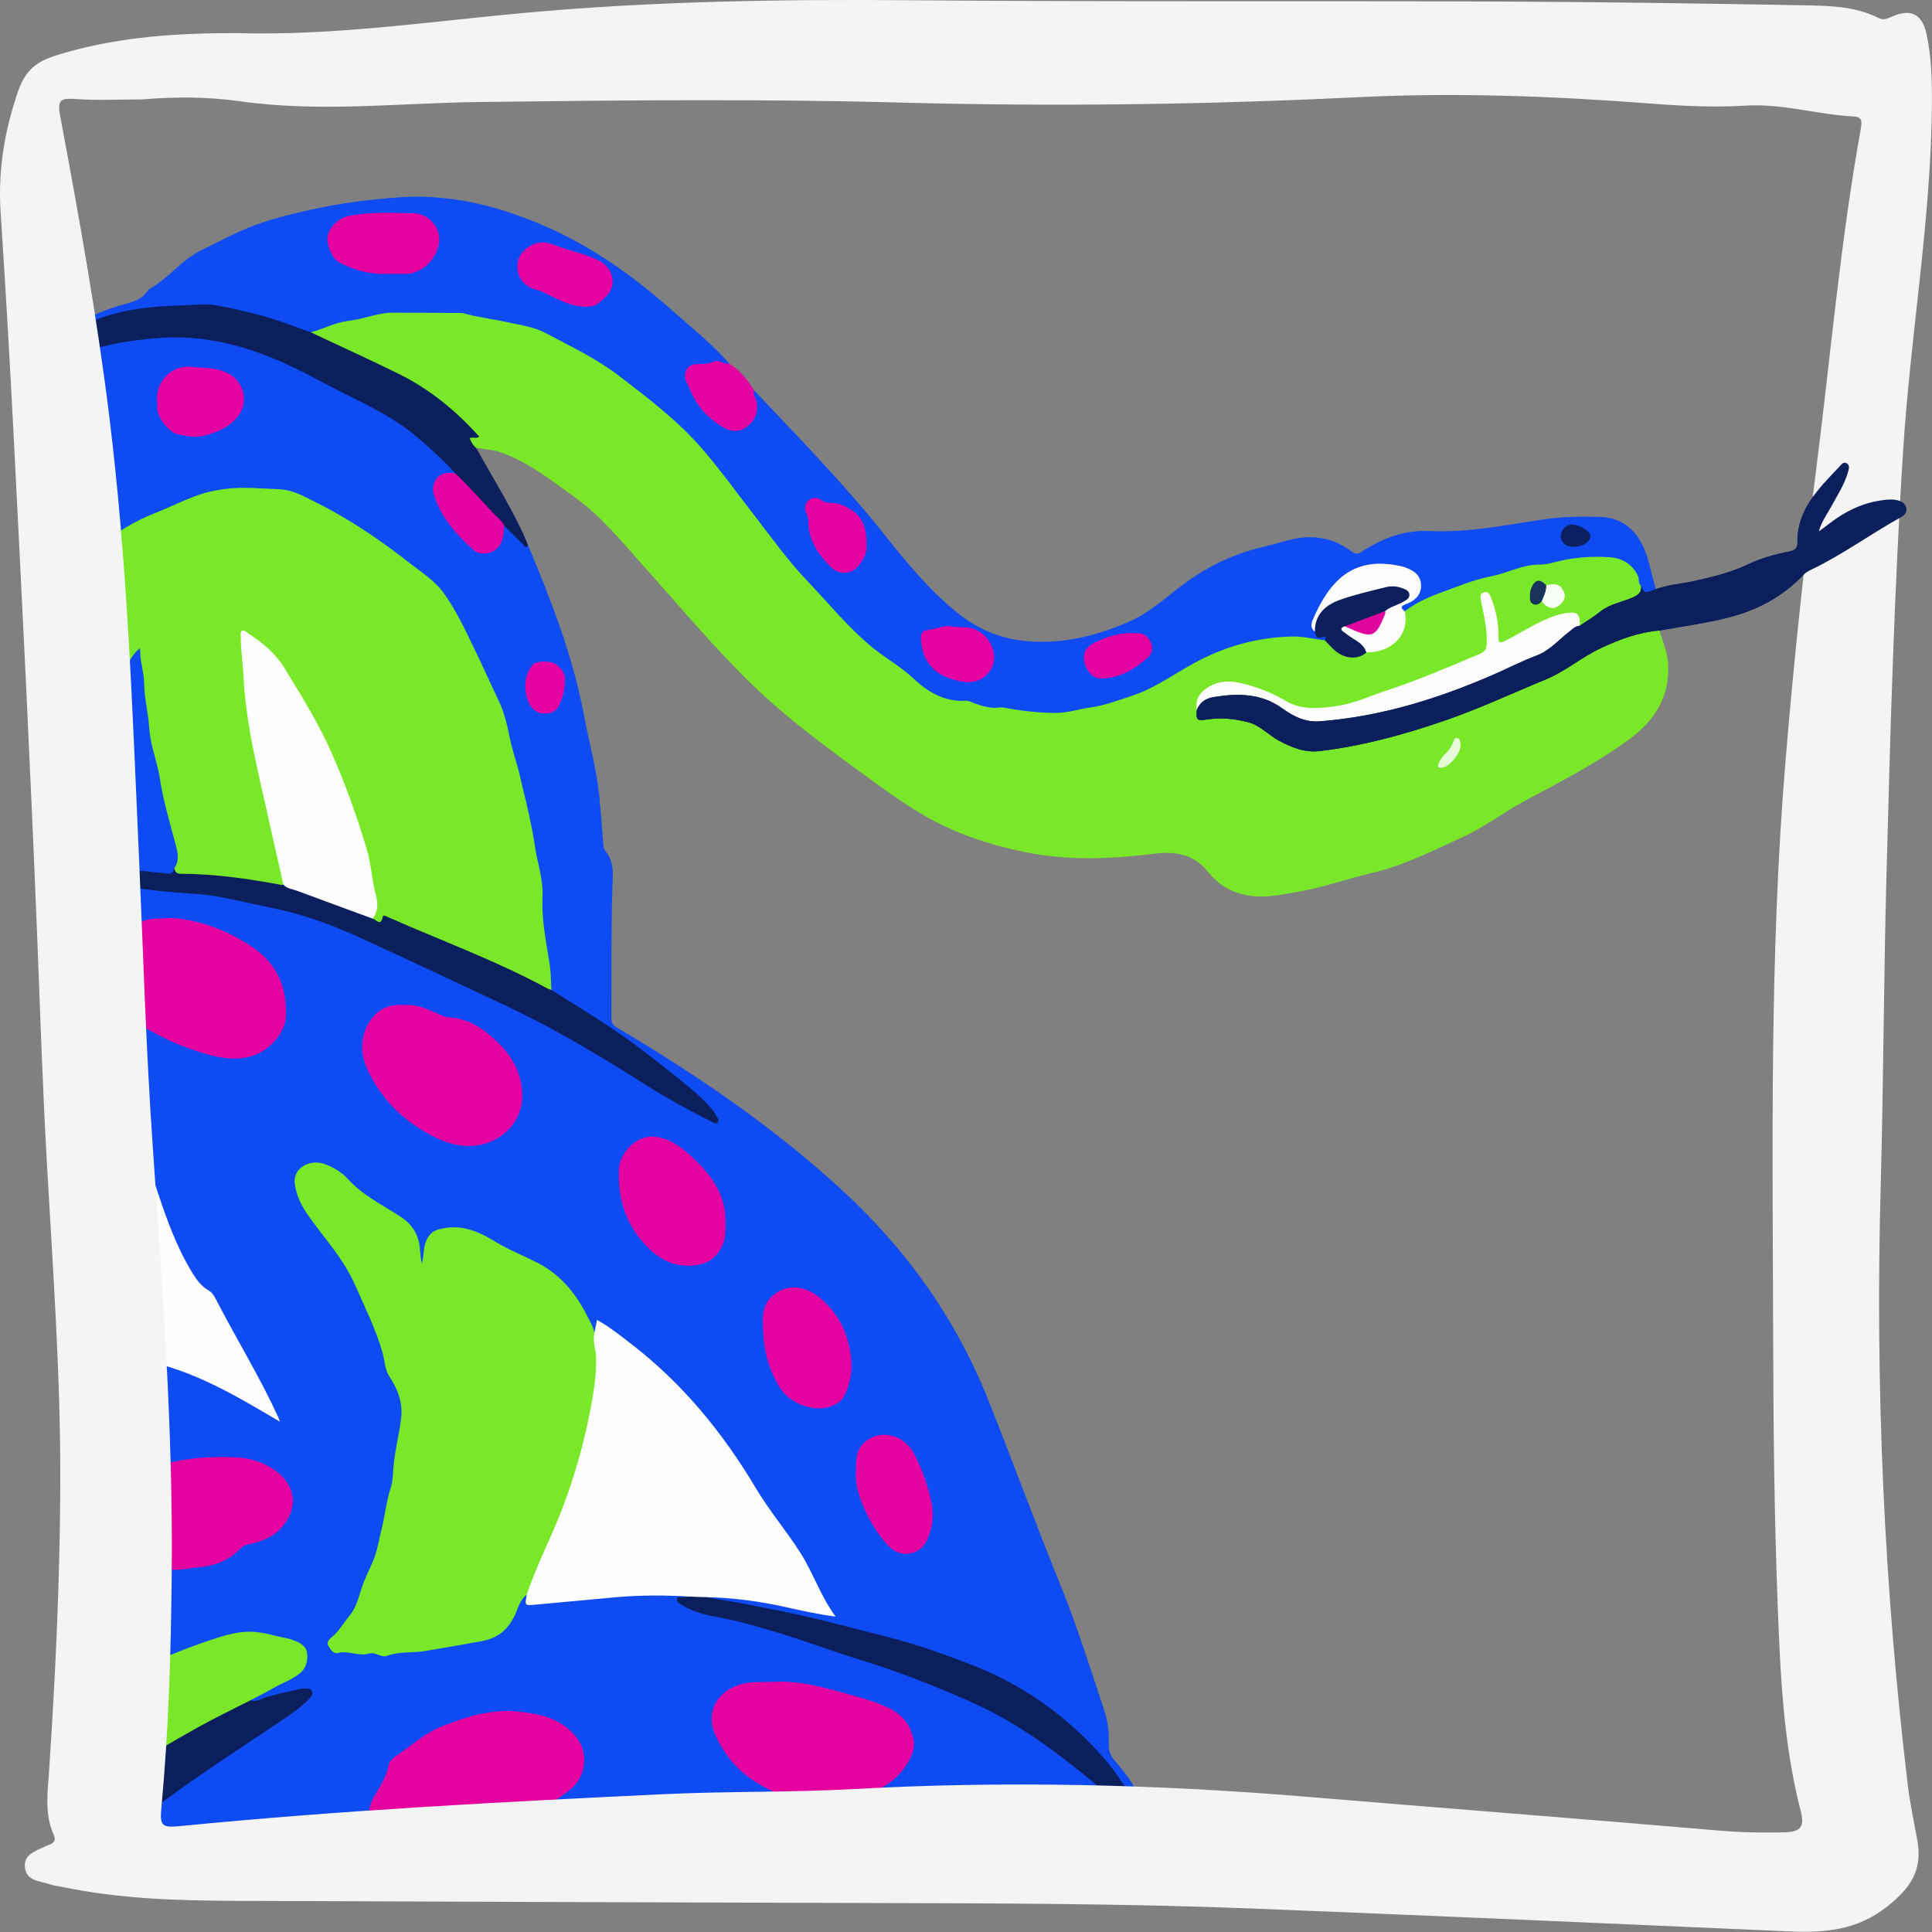 <svg width="167" height="167" viewBox="0 0 167 167" xmlns="http://www.w3.org/2000/svg">
<rect x="0" y="0" width="167" height="167" fill="#808080" stroke="none"/>
<g clip-path="url(#clip0_1218_1927)">
<g clip-path="url(#clip1_1218_1927)">
<g clip-path="url(#clip2_1218_1927)">
<path d="M28.018 195.853C26.044 196.78 23.975 197.416 21.822 197.728C19.7 198.036 17.565 198.27 15.433 198.506C11.163 198.976 6.967 198.702 2.837 197.421C0.285 196.63 -2.381 196.216 -4.818 195.05C-5.86 194.551 -6.874 194.018 -7.738 193.237C-7.675 192.897 -7.639 192.554 -7.649 192.206C-7.687 190.655 -7.418 189.138 -7.151 187.618C-7.017 186.851 -6.961 186.063 -6.892 185.295C-6.767 183.91 -6.3 182.637 -5.919 181.341C-5.268 179.132 -4.531 176.949 -3.451 174.895C-2.737 173.538 -1.822 172.331 -0.897 171.119C0.349 169.484 1.747 167.982 3.063 166.409C5.401 163.613 7.783 160.843 10.495 158.398C12.19 156.871 14.05 155.539 15.898 154.197C19.093 151.879 22.488 149.861 25.688 147.548C26.008 147.317 26.28 147.033 26.544 146.743C26.654 146.623 26.76 146.484 26.669 146.311C26.58 146.14 26.397 146.138 26.239 146.158C25.622 146.237 25.012 146.377 24.409 146.527C23.738 146.695 23.065 146.85 22.412 147.083C22.114 147.19 21.82 147.223 21.614 146.903C21.698 146.58 22.008 146.534 22.241 146.415C23.187 145.932 24.143 145.467 25.085 144.979C25.657 144.682 26.097 144.265 26.265 143.607C26.45 142.872 26.227 142.336 25.51 142.054C24.692 141.733 23.825 141.591 22.963 141.434C20.653 141.014 18.582 141.827 16.503 142.638C15.667 142.966 14.838 143.317 13.994 143.622C11.699 144.455 9.676 145.81 7.559 146.984C6.499 147.571 5.681 148.466 4.718 149.18C2.989 150.461 1.508 152.024 0.029 153.577C-1.941 155.646 -3.822 157.798 -5.418 160.177C-6.661 162.03 -7.329 164.142 -7.782 166.279C-8.297 168.73 -9.004 171.146 -9.39 173.612C-9.667 175.363 -9.688 177.198 -9.289 178.979C-9.2 179.381 -9.245 179.813 -9.009 180.182C-9.037 181.135 -9.37 182.032 -9.538 182.962C-9.716 183.951 -9.772 184.932 -9.741 185.923C-9.695 187.392 -9.919 188.876 -9.512 190.33C-9.433 190.609 -9.441 190.932 -9.7 191.166C-10.104 190.808 -10.346 190.335 -10.592 189.87C-10.758 189.56 -10.938 189.433 -11.307 189.573C-12.727 190.111 -14.212 190.261 -15.719 190.279C-16.921 190.292 -17.978 190.881 -19.104 191.191C-22.545 192.142 -25.971 193.136 -29.512 193.654C-30.485 193.797 -31.402 194.241 -32.414 194.198C-32.686 193.761 -32.467 193.476 -32.05 193.494C-30.754 193.55 -29.59 192.904 -28.312 192.877C-27.712 192.864 -27.181 192.231 -27.1 191.552C-27 190.729 -27.776 189.359 -28.525 189.031C-28.696 188.957 -28.869 188.874 -29.059 188.919C-30.396 189.245 -31.771 189.402 -32.998 190.127C-34.183 190.826 -34.668 192.109 -34.107 193.357C-33.931 193.748 -33.631 193.969 -33.194 193.997C-32.92 194.015 -32.635 193.987 -32.404 194.188C-32.711 194.44 -33.108 194.424 -33.448 194.432C-35.7 194.488 -37.934 194.783 -40.181 194.892C-40.788 194.31 -41.157 193.55 -41.602 192.859C-43.348 190.137 -45.025 187.367 -46.184 184.332C-46.801 182.716 -47.203 181.048 -47.338 179.3C-47.709 174.466 -47.841 169.629 -47.884 164.785C-47.9 163.184 -47.724 161.606 -47.531 160.032C-47.361 158.64 -47.127 157.252 -46.88 155.869C-46.519 153.841 -45.772 151.92 -45.205 149.948C-44.715 148.247 -44.016 146.654 -43.139 145.129C-43.754 145.528 -44.532 146.588 -45.05 147.637C-45.289 148.123 -45.376 148.707 -45.879 149.04C-46.339 148.857 -46.072 148.542 -45.978 148.306C-45.487 147.058 -44.946 145.828 -44.227 144.699C-42.753 142.387 -41.358 140.018 -39.609 137.888C-37.522 135.344 -35.029 133.275 -32.239 131.56C-29.328 129.771 -26.332 128.134 -23.282 126.596C-21.038 125.465 -18.71 124.504 -16.433 123.437C-16.214 123.335 -15.841 123.348 -15.836 123.058C-15.831 122.804 -16.191 122.741 -16.38 122.578C-16.789 122.222 -17.315 121.958 -17.389 121.328C-17.46 119.914 -18.011 118.636 -18.55 117.368C-20.588 112.564 -22.494 107.713 -24.019 102.719C-24.799 100.164 -25.445 97.575 -26.027 94.962C-26.863 91.203 -26.957 87.403 -26.729 83.614C-26.619 81.787 -26.614 79.936 -26.314 78.106C-26.111 76.866 -26.21 75.583 -25.974 74.327C-25.61 72.406 -25.422 70.454 -25.023 68.54C-24.533 66.184 -23.694 63.937 -22.827 61.703C-22.599 61.114 -22.71 60.888 -23.343 60.694C-23.453 60.661 -23.569 60.651 -23.641 60.544C-21.218 56.356 -18.819 52.152 -16.044 48.177C-11.934 42.291 -6.973 37.224 -1.288 32.855C-1.016 32.646 -0.716 32.476 -0.429 32.288C0.069 32.351 0.471 32.133 0.923 31.947C2.796 31.172 4.629 30.232 6.67 29.97C10.294 29.505 13.898 28.758 17.59 29.05C18.223 29.101 18.821 29.268 19.415 29.429C22.432 30.25 25.317 31.396 28.056 32.931C29.965 34.001 32.011 34.824 33.874 35.993C35.31 36.893 36.639 37.917 37.811 39.145C38.131 39.48 38.502 39.755 38.853 40.057C39.11 40.278 39.417 40.477 39.43 40.876C39.27 41.094 39.021 41.051 38.8 41.094C37.852 41.275 37.519 41.895 37.783 42.812C38.332 44.713 39.62 46.086 41.018 47.364C41.847 48.121 43.092 47.529 43.339 46.315C43.389 46.068 43.339 45.806 43.445 45.565C43.806 45.227 43.956 45.633 44.16 45.786C44.701 46.19 45.016 46.846 45.657 47.141C47.642 51.916 49.53 56.722 50.48 61.838C50.91 64.151 51.56 66.423 51.797 68.774C51.932 70.129 52.031 71.488 52.138 72.846C52.16 73.125 52.181 73.397 52.371 73.626C52.907 74.274 52.991 75.029 52.963 75.842C52.816 79.906 52.867 83.97 52.849 88.034C52.849 88.445 53.025 88.644 53.355 88.839C60.219 92.901 66.774 97.366 72.683 102.78C78.318 107.941 82.61 113.947 85.442 121.053C87.518 126.261 89.442 131.529 91.551 136.722C93.051 140.409 94.24 144.181 95.483 147.947C95.783 148.855 95.874 149.803 95.839 150.753C95.819 151.32 95.974 151.745 96.352 152.182C97.453 153.46 98.475 154.799 98.841 156.507C98.032 156.917 97.135 156.845 96.279 156.97C94.024 157.293 91.742 157.42 89.508 157.908C88.113 158.213 86.679 158.307 85.289 158.647C84.857 158.754 84.44 158.886 84.087 159.156C83.891 159.306 83.571 159.455 83.65 159.717C83.739 160.012 84.09 159.9 84.321 159.877C84.941 159.816 85.566 159.794 86.184 159.72C86.898 159.633 87.609 159.623 88.326 159.618C89.34 159.611 90.357 159.646 91.368 159.506C92.22 159.387 93.071 159.547 93.923 159.616C95.15 159.712 96.365 159.499 97.588 159.471C99.641 159.42 101.623 159.773 103.596 160.302C107.339 161.308 111.045 162.452 114.804 163.402C115.18 163.497 115.594 163.469 115.925 163.723C116.88 164.688 117.884 165.611 118.779 166.63C119.989 168.005 120.987 169.517 121.333 171.37C120.54 171.975 119.567 172.163 118.647 172.397C115.429 173.215 112.387 174.41 109.467 176.006C105.517 178.166 101.395 179.983 97.224 181.689C94.34 182.871 91.521 184.205 88.667 185.455C87.04 186.169 85.388 186.828 83.767 187.557C81.556 188.553 79.355 189.57 77.197 190.673C75.758 191.408 74.307 192.124 72.973 193.047C72.541 193.344 72.142 193.664 71.801 194.244C72.886 194.193 73.778 193.906 74.678 193.659C77.464 192.894 80.158 191.845 82.87 190.866C86.689 189.489 90.487 188.04 94.215 186.416C94.677 186.215 95.143 185.839 95.709 186.154C95.829 186.53 95.597 186.866 95.577 187.234C95.501 188.703 96.266 189.41 97.748 189.552C100.104 189.776 102.228 188.947 104.213 187.735C105.238 187.11 106.229 186.419 107.088 185.598C108.109 184.619 108.501 183.013 106.79 182.103C106.521 181.961 106.145 181.91 106.114 181.493C106.163 181.198 106.402 181.081 106.63 180.982C108.661 180.085 110.544 178.918 112.463 177.821C114.379 176.725 116.425 175.96 118.499 175.266C120.296 174.667 122.029 173.922 123.755 173.157C124.853 172.669 126.012 172.354 127.133 171.929C128.261 171.502 129.268 170.857 130.36 170.371C132.256 170.104 134.17 170.051 136.079 169.985C138.567 169.899 141.055 169.86 143.546 169.81C145.251 169.777 146.959 169.794 148.662 169.733C152.629 169.594 156.584 169.787 160.533 170.122C160.531 170.425 160.264 170.463 160.076 170.572C159.817 170.725 159.555 170.869 159.469 171.185C159.517 171.342 159.644 171.337 159.753 171.319C160.996 171.131 162.173 171.507 163.372 171.726C164.343 171.904 165.337 171.952 166.32 172.072C167.856 172.26 169.36 172.575 170.88 172.834C172.537 173.116 174.212 173.32 175.826 173.802C177.717 174.369 179.666 174.667 181.608 174.801C183.898 174.959 186.226 175.129 188.5 174.57C189.68 174.28 190.755 173.757 191.659 172.92C191.937 172.664 192.16 172.379 192.259 172.008C192.371 171.657 192.539 171.327 192.724 171.014C193.38 169.919 193.634 168.73 193.634 167.466C193.634 167.111 193.599 166.701 194.092 166.587C199.459 166.958 204.413 168.498 208.789 171.723C210.027 172.636 211.013 173.721 211.613 175.147C211.783 175.551 211.961 175.958 212.192 176.326C213.977 179.162 213.606 183.829 211.15 186.696C208.871 189.359 206.261 191.585 203.208 193.296C200.613 194.75 198.077 196.341 195.174 197.146C192.475 197.896 189.7 198.242 186.94 198.658C186.487 198.727 186.017 198.732 185.59 198.928C183.971 199.406 182.317 199.581 180.634 199.713C179.01 199.84 177.391 200.011 175.76 199.952C175.084 199.927 174.405 199.734 173.739 200.021C173.477 199.868 173.198 199.957 172.928 199.97C167.749 200.196 162.579 200.044 157.445 199.322C154.203 198.867 150.924 198.608 147.732 197.815C142.56 196.529 137.291 196.239 131.992 196.178C128.109 196.132 124.253 195.662 120.395 195.263C117.289 194.943 114.181 194.767 111.06 194.773C105.677 194.783 100.294 194.732 94.911 194.798C89.785 194.861 84.664 195.103 79.545 195.405C76.295 195.598 73.036 195.647 69.788 195.86C65.732 196.13 61.691 196.534 57.642 196.874C53.639 197.21 49.644 197.639 45.629 197.838C43.994 197.919 42.363 198.089 40.724 198.171C37.674 198.326 34.687 197.942 31.734 197.217C31.017 197.042 30.341 196.74 29.741 196.295C29.731 195.484 30.021 194.752 30.377 194.051C31.386 192.053 32.169 189.946 33.399 188.058C34.146 186.909 35.046 185.885 35.938 184.866C37.43 183.163 38.736 181.313 40.274 179.65C41.862 177.935 43.654 176.448 45.435 174.944C46.175 174.318 46.925 173.701 47.642 173.055C49.39 171.479 51.365 170.249 53.441 169.19C57.259 167.24 61.325 165.926 65.43 164.747C67.138 164.256 68.853 163.807 70.531 163.217C71.054 163.034 71.57 162.828 72.045 162.543C72.142 162.485 72.249 162.411 72.243 162.282C72.236 162.109 72.091 162.066 71.959 162.028C71.712 161.954 71.456 161.961 71.201 161.961C69.768 161.961 68.332 161.89 66.906 161.979C65.02 162.099 63.163 162.477 61.322 162.907C60.748 163.042 60.184 163.064 59.609 163.075C59.236 163.087 58.885 162.996 58.527 162.892C56.631 162.338 54.671 162.043 52.724 162.294C50.839 162.538 48.928 162.645 47.07 163.1C46.645 163.204 46.221 163.329 45.822 163.507C43.461 164.559 41.006 165.375 38.65 166.437C36.97 167.194 35.216 167.86 33.765 169.019C32.184 170.28 30.458 171.396 29.17 172.987C28.346 174.006 27.525 175.027 26.852 176.169C26.196 177.279 25.467 178.347 24.92 179.523C24.445 180.543 24.071 181.704 24.201 182.716C24.381 184.129 24.051 185.59 24.605 186.957C24.648 187.062 24.628 187.196 24.686 187.293C25.279 188.253 25.319 189.41 25.756 190.404C26.29 191.611 26.974 192.78 28.227 193.443C28.194 194.259 28.422 195.093 28.029 195.878L28.018 195.853Z" fill="#0E4BF3"/>
<path d="M143.442 54.503C143.704 55.423 144.105 56.307 144.179 57.276C144.398 60.15 143.061 62.26 140.842 63.894C138.054 65.948 134.984 67.526 131.937 69.15C130.068 70.146 128.386 71.457 126.442 72.35C123.885 73.524 121.374 74.802 118.619 75.45C116.37 75.981 114.187 76.782 111.892 77.138C111.188 77.247 110.486 77.402 109.777 77.463C107.622 77.646 105.761 77.069 104.364 75.303C103.227 73.867 101.57 73.577 99.949 73.778C96.154 74.248 92.403 74.429 88.619 73.659C85.516 73.026 82.547 72.045 79.828 70.456C77.919 69.343 76.13 68.016 74.341 66.71C71.151 64.382 67.987 62.039 65.125 59.281C61.775 56.053 58.822 52.485 55.726 49.036C53.82 46.914 52.023 44.662 49.678 42.977C47.619 41.501 45.626 39.899 43.187 39.073C42.544 38.855 41.832 38.832 41.153 38.718C40.648 38.763 40.587 38.324 40.508 38.026C40.404 37.63 40.813 37.744 41.041 37.648C39.42 35.775 37.521 34.242 35.376 33.022C32.809 31.561 30.057 30.486 27.411 29.187C27.18 29.073 26.761 29.073 26.946 28.607C28.12 27.914 29.439 27.652 30.751 27.416C31.272 27.321 31.798 27.204 32.291 27.057C33.043 26.831 33.791 26.834 34.548 26.831C35.842 26.828 37.135 26.866 38.426 26.821C39.595 26.78 40.698 27.105 41.829 27.286C42.988 27.471 44.114 27.814 45.283 27.947C45.751 28 46.198 28.142 46.602 28.351C48.468 29.311 50.476 30.033 52.171 31.281C53.576 32.316 54.987 33.35 56.369 34.422C57.838 35.561 59.076 36.926 60.395 38.212C61.539 39.322 62.413 40.659 63.414 41.889C64.622 43.371 65.791 44.886 66.899 46.434C67.91 47.849 69.156 49.049 70.195 50.426C70.643 51.019 71.204 51.504 71.718 52.035C72.419 52.767 73.118 53.492 73.766 54.279C74.6 55.293 75.751 55.985 76.819 56.75C77.584 57.299 78.343 57.85 79.047 58.491C80.26 59.594 81.612 60.448 83.355 60.382C83.612 60.371 83.859 60.425 84.1 60.519C84.837 60.809 85.635 60.806 86.382 60.979C87.653 61.274 88.959 61.022 90.21 61.426C90.705 61.586 91.28 61.574 91.785 61.408C92.581 61.149 93.412 61.121 94.22 60.961C96.297 60.549 98.302 59.934 100.137 58.902C101.542 58.112 102.92 57.278 104.356 56.536C105.789 55.792 107.335 55.461 108.882 55.11C109.856 54.892 110.834 54.841 111.828 54.81C112.745 54.783 113.594 55.047 114.471 55.197C114.799 55.367 115.053 55.626 115.31 55.888C116.131 56.724 117.074 56.856 118.093 56.295C119.206 56.295 120.065 55.761 120.815 54.993C121.28 54.516 121.549 53.997 121.338 53.314C121.275 53.11 121.295 52.902 121.42 52.714C122.083 51.946 123.016 51.634 123.905 51.263C126.04 50.376 128.267 49.776 130.498 49.184C132.437 48.67 134.376 48.225 136.389 48.167C136.791 48.154 137.147 47.951 137.538 47.926C138.321 47.875 139.083 47.885 139.861 48.126C141.083 48.508 141.785 49.257 141.95 50.518C142.12 51.174 141.864 51.588 141.228 51.784C139.736 52.246 138.397 52.996 137.142 53.916C136.964 54.045 136.755 54.188 136.506 54.035C136.112 53.11 135.917 53.019 134.93 53.301C133.563 53.692 132.33 54.368 131.116 55.083C130.798 55.271 130.483 55.469 130.14 55.603C129.601 55.814 129.326 55.664 129.316 55.083C129.303 54.249 129.276 53.423 129.001 52.627C128.861 52.221 128.871 51.494 128.363 51.596C128.017 51.664 128.297 52.373 128.394 52.78C128.61 53.682 128.668 54.597 128.704 55.52C128.727 56.124 128.457 56.521 127.898 56.752C125.235 57.858 122.596 59.024 119.852 59.914C118.408 60.382 117.023 61.02 115.493 61.241C113.782 61.487 112.171 61.482 110.621 60.539C109.497 59.858 108.237 59.441 106.938 59.172C105.921 58.961 105.022 59.172 104.226 59.848C103.748 60.257 103.543 60.76 103.621 61.383C103.573 61.988 103.904 62.062 104.404 61.995C105.652 61.825 106.882 61.962 108.094 62.295C108.504 62.407 108.849 62.631 109.187 62.877C110.311 63.701 111.477 64.433 112.878 64.7C113.244 64.771 113.599 64.814 113.973 64.766C120.238 63.945 126.109 61.848 131.825 59.256C132.455 58.968 133.103 58.722 133.744 58.465C134.239 58.267 134.719 58.038 135.149 57.723C136.743 56.549 138.529 55.756 140.334 54.983C141.177 54.623 142.077 54.554 142.949 54.35C143.127 54.31 143.323 54.305 143.439 54.501L143.442 54.503Z" fill="#79E828"/>
<path d="M192.454 171.919C192.109 173.151 191.072 173.698 190.058 174.196C188.591 174.918 187 175.065 185.374 175.096C182.784 175.141 180.222 174.92 177.68 174.465C176.382 174.231 175.113 173.817 173.83 173.489C173.21 173.332 172.562 173.276 171.934 173.182C169.151 172.765 166.404 172.107 163.575 171.959C162.629 171.911 161.717 171.474 160.749 171.461C160.36 171.456 159.966 171.408 159.585 171.555C159.409 171.624 159.206 171.626 159.087 171.438C158.96 171.24 159.13 171.093 159.221 170.943C159.519 170.467 160.045 170.333 160.502 170.099C162.655 170.287 164.808 170.475 166.958 170.668C168.175 170.777 169.395 170.884 170.61 171.019C171.161 171.08 171.637 171.044 172.058 170.612C172.295 170.371 172.628 170.221 172.986 170.188C173.805 170.007 174.615 170.079 175.411 170.295C175.789 170.396 176.176 170.399 176.557 170.452C177.48 170.742 178.45 170.755 179.396 170.93C179.79 171.004 179.991 170.836 180.085 170.46C180.27 169.728 180.415 168.986 180.542 168.244C180.58 168.02 180.557 167.784 180.695 167.583C181.01 167.329 181.048 166.942 181.139 166.592C182.408 161.768 183.409 156.888 184.337 151.988C184.83 149.383 185.529 146.819 186.141 144.236C187.01 140.571 187.48 136.833 188.174 133.135C189.506 126.034 190.858 118.938 192.261 111.852C193.578 105.214 195.186 98.649 196.587 92.033C197.591 87.293 198.422 82.515 199.334 77.755C200.196 73.269 200.709 68.715 201.975 64.311C202.043 63.789 202.122 63.271 202.165 62.748C202.229 62.01 202.348 61.878 203.083 61.896C203.314 61.901 203.543 61.916 203.761 61.995C204.12 62.023 204.402 62.216 204.694 62.409C206.654 63.713 208.827 63.988 211.096 63.655C212.11 63.507 212.657 62.808 212.72 61.754C212.743 61.38 212.761 61.007 213.191 60.841C214.36 61.904 214.436 63.2 213.361 64.356C212.883 64.87 212.443 65.386 212.352 66.112C211.841 66.372 211.678 66.837 211.6 67.36C211.053 70.99 210.504 74.621 209.782 78.22C209.299 80.619 208.679 82.988 208.27 85.405C207.686 88.867 206.707 92.247 206.072 95.698C205.69 97.765 205.431 99.851 205.131 101.93C204.852 103.872 204.46 105.796 204.15 107.732C203.322 112.907 202.272 118.038 201.263 123.177C200.618 126.461 200.013 129.75 199.456 133.051C198.92 136.236 198.201 139.39 197.499 142.546C196.943 145.045 196.467 147.563 196.005 150.084C195.448 153.129 194.673 156.128 194.152 159.18C193.799 161.247 193.42 163.31 193.079 165.379C192.736 167.479 192.815 169.621 192.325 171.695C192.302 171.794 192.353 171.87 192.444 171.916L192.454 171.919Z" fill="#0B1F5C"/>
<path d="M141.873 50.644C141.552 50.433 141.718 50.057 141.58 49.77C141.077 48.715 140.165 48.232 139.107 48.166C137.514 48.064 135.915 48.181 134.355 48.605C133.938 48.72 133.475 48.806 133.074 48.804C131.595 48.791 130.321 49.538 128.918 49.808C127.401 50.1 125.955 50.712 124.496 51.246C123.401 51.645 122.356 52.128 121.423 52.835C121.202 52.847 121.065 52.725 121.027 52.527C120.979 52.293 121.185 52.212 121.345 52.136C121.617 52.009 121.883 51.882 122.105 51.668C122.923 50.88 122.854 49.846 121.805 49.426C119.947 48.684 118.043 48.603 116.338 49.848C115.184 50.692 114.422 51.897 113.796 53.168C113.593 53.582 113.451 54.034 113.751 54.481C113.87 54.751 114.028 54.921 114.371 54.921C114.638 54.921 114.899 55.046 114.513 55.333C113.603 55.259 112.724 55.005 111.794 55.018C108.69 55.063 105.813 55.887 103.109 57.376C101.384 58.327 99.777 59.501 97.884 60.129C96.687 60.525 95.51 60.978 94.247 61.153C93.258 61.29 92.28 61.623 91.296 61.623C89.82 61.623 88.335 61.461 86.874 61.178C86.716 61.148 86.549 61.138 86.391 61.158C85.618 61.262 84.899 61.031 84.195 60.777C83.961 60.693 83.753 60.556 83.489 60.571C81.649 60.683 80.213 59.831 78.934 58.629C77.852 57.613 76.545 56.896 75.404 55.961C73.325 54.255 71.64 52.161 69.792 50.224C68.125 48.478 66.732 46.527 65.269 44.633C63.759 42.684 62.315 40.678 60.709 38.813C58.61 36.373 56.05 34.439 53.499 32.482C51.532 30.972 49.341 29.956 47.198 28.805C46.182 28.258 45.061 28.113 43.965 27.872C42.679 27.587 41.365 27.442 40.092 27.087C39.963 27.051 39.818 27.051 39.681 27.051C37.787 27.041 35.894 27.041 33.998 27.026C32.681 27.015 31.474 27.582 30.19 27.724C29.016 27.854 27.984 28.426 26.866 28.723C26.642 28.873 26.424 28.797 26.21 28.703C25.092 28.207 23.918 27.862 22.749 27.524C21.051 27.03 19.323 26.654 17.567 26.418C17.521 26.413 17.473 26.398 17.429 26.408C15.803 26.782 14.133 26.581 12.491 26.802C10.951 27.008 9.49 27.48 8.005 27.892C7.718 27.971 7.375 28.169 7.185 27.719C8.432 26.997 9.792 26.56 11.167 26.174C11.787 25.999 12.339 25.76 12.71 25.206C12.773 25.112 12.852 25.013 12.949 24.959C14.591 24.039 15.699 22.448 17.447 21.602C19.17 20.771 20.832 19.838 22.665 19.241C24.469 18.651 26.307 18.222 28.165 17.861C30.163 17.472 32.178 17.238 34.203 17.075C38.837 16.704 43.152 17.787 47.369 19.665C51.415 21.467 54.909 23.998 58.19 26.911C59.845 28.38 61.586 29.753 63.042 31.435C62.974 31.542 62.849 31.62 62.752 31.58C61.929 31.227 61.136 31.709 60.318 31.664C59.586 31.623 59.182 32.284 59.484 32.937C59.995 34.043 60.503 35.141 61.469 35.972C61.97 36.404 62.514 36.719 63.103 36.978C63.703 37.24 64.204 36.93 64.61 36.559C65.129 36.086 65.385 35.474 65.182 34.749C65.085 34.404 64.859 34.066 65.154 33.71C68.939 37.715 72.796 41.649 76.248 45.962C78.291 48.517 80.34 51.076 82.947 53.117C84.658 54.456 86.554 55.216 88.701 55.412C91.817 55.696 94.689 55.003 97.564 53.752C99.45 52.931 100.84 51.569 102.418 50.415C104.487 48.9 106.726 47.848 109.206 47.266C110.037 47.071 110.851 46.811 111.682 46.621C113.537 46.194 115.26 46.488 116.795 47.65C117.118 47.897 117.349 47.924 117.705 47.688C119.482 46.522 121.421 45.8 123.569 45.901C126.898 46.059 130.133 45.385 133.392 44.9C134.995 44.661 136.617 44.636 138.228 44.676C140.434 44.732 141.827 46.051 142.495 48.524C142.711 49.322 142.915 50.125 143.126 50.926C142.94 51.355 142.564 51.31 142.211 51.272C141.809 51.231 141.921 50.885 141.875 50.639L141.873 50.644Z" fill="#0E4BF3"/>
<path d="M21.662 146.963C22.148 147.156 22.564 146.859 22.974 146.722C23.957 146.391 24.979 146.241 25.975 145.979C26.128 145.939 26.295 145.959 26.458 145.957C26.669 145.952 26.875 145.949 26.964 146.208C27.045 146.442 26.936 146.607 26.793 146.765C26.209 147.418 25.502 147.929 24.788 148.414C21.225 150.836 17.585 153.141 14.124 155.714C11.112 157.953 8.403 160.499 5.966 163.348C4.004 165.643 1.998 167.903 0.039 170.198C-1.743 172.284 -3.324 174.528 -4.307 177.095C-4.988 178.874 -5.583 180.699 -6.112 182.542C-6.572 184.14 -6.734 185.77 -6.966 187.404C-7.225 189.226 -7.484 191.041 -7.499 192.883C-7.499 193.066 -7.555 193.196 -7.748 193.237C-8.516 192.652 -9.215 192.001 -9.708 191.158C-10.033 189.389 -9.883 187.597 -9.965 185.818C-10.054 183.838 -9.568 181.96 -9.144 180.061C-9.311 179.878 -9.25 179.675 -9.2 179.472C-8.521 176.806 -7.738 174.183 -6.356 171.773C-5.41 170.121 -4.231 168.64 -2.998 167.209C-1.326 165.267 0.268 163.264 1.874 161.269C5.091 157.274 8.883 153.975 13.298 151.334C15.656 149.921 18.066 148.618 20.493 147.337C20.859 147.143 21.23 146.953 21.665 146.961L21.662 146.963Z" fill="#0B1F5C"/>
<path d="M7.178 27.719C7.706 28.049 8.199 27.658 8.616 27.51C10.878 26.715 13.196 26.463 15.578 26.407C16.675 26.382 17.748 26.201 18.864 26.42C20.589 26.758 22.302 27.134 23.97 27.691C24.941 28.013 25.899 28.377 26.862 28.723C29.381 29.909 31.917 31.061 34.415 32.291C37.109 33.615 39.402 35.48 41.427 37.745C41.153 37.953 40.855 37.727 40.596 37.882C40.733 38.19 40.873 38.495 41.153 38.713C42.513 41.148 43.994 43.517 45.184 46.046C45.349 46.399 45.494 46.765 45.646 47.123C45.415 47.487 45.324 47.176 45.181 47.034C44.655 46.503 44.119 45.977 43.585 45.451C42.551 44.541 41.648 43.499 40.672 42.531C40.314 42.175 40.012 41.766 39.608 41.453C39.455 41.336 39.252 41.204 39.379 40.945C38.266 39.73 37.061 38.612 35.788 37.565C33.455 35.648 30.659 34.545 28.036 33.132C26.351 32.225 24.648 31.356 22.861 30.68C19.921 29.566 16.892 28.972 13.715 29.221C12.019 29.353 10.355 29.571 8.705 30.001C7.867 30.22 6.969 30.09 6.098 30.253C4.728 30.507 3.505 31.124 2.227 31.602C1.592 31.838 0.933 32.029 0.387 32.486C0.1 32.725 -0.221 32.57 -0.439 32.276C2.011 30.608 4.428 28.885 7.18 27.719H7.178Z" fill="#0B1F5C"/>
<path d="M115.906 163.704C114.707 163.763 113.616 163.275 112.488 163.003C110.96 162.637 109.458 162.167 107.944 161.742C106.449 161.32 104.952 160.911 103.465 160.471C101.033 159.752 98.56 159.521 96.034 159.739C95.048 159.826 94.057 159.833 93.066 159.709C92.288 159.612 91.502 159.734 90.722 159.752C88.437 159.8 86.16 159.892 83.883 160.072C83.662 160.09 83.329 160.23 83.222 159.894C83.128 159.605 83.423 159.46 83.586 159.279C84.361 158.425 85.454 158.359 86.478 158.171C87.988 157.892 89.518 157.749 91.014 157.386C91.66 157.228 92.331 157.078 92.989 157.086C94.593 157.106 96.138 156.664 97.724 156.59C98.09 156.573 98.456 156.527 98.825 156.494C98.98 157.335 99.549 157.381 100.296 157.493C103.615 157.991 106.98 158.344 110.122 159.658C112.34 160.586 114.272 161.94 115.909 163.707L115.906 163.704Z" fill="#0B1F5C"/>
<path d="M65.159 33.714C65.08 34.148 65.388 34.492 65.433 34.896C65.53 35.739 65.19 36.431 64.539 36.903C63.855 37.404 63.123 37.338 62.384 36.87C61.156 36.093 60.203 35.094 59.677 33.732C59.57 33.457 59.403 33.223 59.301 32.941C59.019 32.158 59.425 31.472 60.244 31.475C60.749 31.475 61.235 31.467 61.718 31.241C62.165 31.032 62.574 31.536 63.044 31.437C63.957 32.001 64.608 32.812 65.156 33.714H65.159Z" fill="#E400A1"/>
<path d="M15.065 75.041C15.563 74.362 15.332 73.587 15.162 72.931C14.684 71.091 14.122 69.277 13.835 67.386C13.68 66.362 13.352 65.365 13.116 64.354C12.971 63.734 12.91 63.081 12.857 62.463C12.76 61.365 12.478 60.295 12.468 59.19C12.46 58.135 12.084 57.121 12.109 56.028C11.517 56.46 11.222 57.093 10.869 57.662C9.525 59.835 8.564 62.206 7.606 64.555C6.968 66.118 6.393 67.747 6.043 69.432C5.936 69.943 5.933 70.507 5.634 70.992C5.377 71.407 6.088 71.994 5.761 72.156C5.229 72.421 5.356 72.794 5.257 73.165C4.792 74.896 4.835 76.698 4.515 78.452C4.388 79.148 4.426 79.877 4.429 80.594C4.439 82.971 4.378 85.355 4.52 87.723C4.599 89.052 4.619 90.389 4.774 91.711C4.896 92.735 5.232 93.731 5.456 94.745C5.598 95.388 5.712 96.037 5.837 96.682C5.872 96.873 5.796 97.117 6.083 97.185C6.454 98.059 6.559 99.01 6.831 99.912C7.514 102.19 8.206 104.457 9.176 106.64C10.254 109.064 11.215 111.542 11.888 114.117C12.005 114.567 12.229 114.976 12.379 115.411C12.585 116.01 12.6 116.575 12.125 117.09C11.809 117.434 11.39 117.279 11.034 117.408C9.631 118.094 8.249 118.798 6.691 119.129C5.595 119.36 4.564 119.894 3.44 120.036C1.781 120.247 0.106 120.422 -1.536 119.932C-2.512 119.642 -2.659 118.664 -3.02 117.901C-3.732 116.407 -4.225 114.818 -4.611 113.22C-4.863 112.168 -5.107 111.105 -5.285 110.028C-5.646 107.834 -5.897 105.621 -6.548 103.476C-6.767 102.756 -6.873 101.971 -6.944 101.191C-7.084 99.701 -7.293 98.22 -7.641 96.748C-7.885 95.716 -8.058 94.639 -8.045 93.548C-8.017 91.424 -8.152 89.289 -7.992 87.177C-7.837 85.111 -7.885 83.037 -7.676 80.988C-7.539 79.649 -7.308 78.297 -6.983 76.97C-6.805 76.246 -6.853 75.483 -6.683 74.733C-6.469 73.785 -6.187 72.853 -5.986 71.902C-5.786 70.952 -5.521 70.011 -5.247 69.076C-4.319 65.914 -3.463 62.745 -1.556 59.952C0.057 57.588 1.732 55.276 3.407 52.96C3.692 52.566 4.083 52.249 4.431 51.9C5.41 50.927 6.34 49.92 7.189 48.823C8.831 46.698 11.05 45.28 13.484 44.316C14.862 43.773 16.178 43.069 17.599 42.644C18.206 42.464 18.837 42.344 19.467 42.263C21.035 42.06 22.611 42.232 24.177 42.293C25.363 42.339 26.413 42.98 27.463 43.503C30.358 44.949 33.001 46.779 35.542 48.772C36.513 49.532 37.565 50.185 38.31 51.206C39.413 52.721 40.198 54.416 41.006 56.086C41.736 57.596 42.419 59.129 43.141 60.646C43.599 61.611 43.845 62.694 44.059 63.752C44.234 64.621 44.509 65.459 44.748 66.303C44.908 66.873 45.022 67.452 45.162 68.021C45.574 69.696 45.978 71.381 46.227 73.084C46.443 74.566 46.971 75.992 46.898 77.537C46.806 79.42 47.18 81.288 47.482 83.138C47.617 83.962 47.625 84.76 47.66 85.573C47.391 85.71 47.162 85.563 46.946 85.443C43.807 83.72 40.45 82.477 37.189 81.026C36.114 80.548 35.011 80.139 33.951 79.631C33.639 79.481 33.361 79.387 33.011 79.679C32.665 79.969 32.325 79.755 32.129 79.364C32.434 78.721 32.403 78.086 32.307 77.371C31.816 73.752 30.634 70.344 29.282 66.982C27.979 63.734 26.288 60.697 24.375 57.774C23.653 56.671 22.69 55.822 21.632 55.072C21.142 54.724 21.002 54.808 21.012 55.428C21.04 56.973 21.244 58.506 21.373 60.043C21.749 64.499 23.101 68.763 23.96 73.127C24.136 74.012 24.339 74.886 24.55 75.76C24.616 76.035 24.756 76.342 24.474 76.596C23.536 76.762 22.659 76.396 21.757 76.266C19.846 75.994 17.929 75.796 16 75.742C15.54 75.73 15.022 75.75 15.07 75.043L15.065 75.041Z" fill="#79E828"/>
<path d="M45.542 137.843C44.897 138.303 44.78 139.086 44.452 139.724C43.819 140.964 42.985 141.622 41.529 141.882C39.923 142.166 38.316 142.448 36.708 142.718C35.628 142.898 34.514 142.728 33.462 143.127C32.949 143.323 32.453 142.766 31.927 142.929C31.012 143.208 30.13 142.642 29.213 142.878C28.788 142.987 28.585 142.575 28.392 142.281C28.194 141.978 28.45 141.699 28.623 141.561C29.289 141.035 29.683 140.296 30.209 139.663C30.794 138.964 31.002 138.057 31.279 137.22C31.543 136.422 31.927 135.693 32.247 134.931C32.621 134.044 32.751 133.106 32.982 132.191C33.277 131.009 33.389 129.787 33.77 128.617C33.96 128.033 33.963 127.385 34.011 126.782C34.128 125.339 34.52 123.951 34.68 122.525C34.822 121.237 34.375 120.058 33.678 119.016C33.244 118.365 33.267 117.633 33.073 116.952C32.491 114.888 31.538 112.992 30.679 111.045C29.708 108.839 28.097 107.106 26.732 105.187C26.12 104.326 25.614 103.406 25.479 102.315C25.304 100.869 26.867 100.249 27.886 100.567C28.745 100.833 29.5 101.286 30.097 101.942C31.376 103.342 33.066 104.153 34.614 105.162C35.653 105.84 36.187 106.722 36.296 107.914C36.337 108.356 36.365 108.801 36.459 109.243C36.67 108.565 36.555 107.84 36.873 107.187C37.099 106.725 37.364 106.42 37.915 106.267C39.742 105.759 41.26 106.377 42.785 107.312C43.961 108.034 45.27 108.539 46.503 109.177C48.437 110.184 49.764 111.78 50.729 113.696C50.978 114.194 51.299 114.67 51.38 115.241C51.876 117.031 51.855 118.835 51.487 120.634C51.085 122.597 50.755 124.576 50.145 126.49C49.494 128.531 48.765 130.539 47.931 132.519C47.27 134.087 46.472 135.604 45.954 137.236C45.878 137.475 45.814 137.731 45.542 137.841V137.843Z" fill="#79E828"/>
<path d="M45.533 137.842C46.374 135.278 47.657 132.894 48.613 130.378C49.678 127.567 50.496 124.695 51.058 121.734C51.33 120.298 51.544 118.882 51.528 117.431C51.521 116.702 51.218 115.988 51.371 115.243C51.444 114.885 51.518 114.524 51.607 114.094C52.705 114.699 53.627 115.449 54.573 116.178C59 119.592 62.464 123.818 65.316 128.606C66.48 130.563 67.969 132.317 69.197 134.243C70.3 135.974 70.918 137.952 72.229 139.738C70.62 139.522 69.233 139.21 67.842 138.9C65.591 138.399 63.308 138.099 60.995 138.056C60.617 138.32 60.243 138.34 59.885 138.02C57.651 137.883 55.417 137.865 53.185 138.068C50.888 138.277 48.59 138.49 46.293 138.704C45.355 138.793 45.355 138.795 45.535 137.842H45.533Z" fill="#FEFEFE"/>
<path d="M21.665 146.962C20.155 147.737 18.62 148.466 17.136 149.292C12.315 151.979 7.664 154.896 3.968 159.105C2.039 161.304 0.276 163.639 -1.631 165.855C-2.878 167.304 -4.109 168.768 -5.214 170.329C-6.625 172.321 -7.618 174.514 -8.289 176.86C-8.594 177.923 -8.96 178.967 -9.146 180.06C-9.311 180.052 -9.367 179.958 -9.403 179.801C-9.86 177.75 -9.796 175.658 -9.601 173.607C-9.448 172.006 -8.864 170.448 -8.467 168.87C-8.439 168.76 -8.353 168.651 -8.361 168.547C-8.439 167.451 -8.078 166.445 -7.781 165.416C-7.153 163.23 -6.421 161.115 -5.039 159.253C-2.695 156.093 -0.047 153.214 2.802 150.525C5.613 147.872 8.81 145.721 12.322 144.108C14.414 143.147 16.562 142.28 18.763 141.579C19.622 141.304 20.532 141.063 21.421 141.048C22.128 141.035 22.885 141.147 23.579 141.342C24.143 141.503 24.728 141.561 25.292 141.752C25.879 141.95 26.428 142.268 26.522 142.778C26.634 143.386 26.535 144.11 25.973 144.596C25.269 145.203 24.372 145.472 23.584 145.94C22.961 146.311 22.303 146.624 21.66 146.962H21.665Z" fill="#7AE828"/>
<path d="M35.769 160.103C34.623 160.179 33.565 160.057 32.681 159.18C31.72 158.227 31.624 156.641 32.256 155.449C32.76 154.504 33.405 153.65 33.606 152.552C33.68 152.143 34.122 151.861 34.457 151.632C35.71 150.781 36.846 149.733 38.29 149.182C39.421 148.752 40.544 148.341 41.752 148.112C42.712 147.931 43.663 147.837 44.608 147.931C46.52 148.125 48.352 148.427 49.747 150.074C50.931 151.474 50.708 153.63 49.17 154.786C47.498 156.041 45.742 157.147 43.815 157.968C42.578 158.494 41.342 159.015 40.011 159.287C39.309 159.432 38.615 159.666 37.934 159.877C37.2 160.105 36.486 160.024 35.766 160.1L35.769 160.103Z" fill="#E500A0"/>
<path d="M11.031 117.405C11.267 117.316 11.509 117.24 11.74 117.138C12.312 116.881 12.546 116.261 12.185 115.471C11.631 114.254 11.432 112.932 10.955 111.694C10.162 109.646 9.361 107.605 8.517 105.577C7.597 103.366 6.799 101.091 6.357 98.717C6.263 98.206 5.988 97.729 6.082 97.182C7.394 97.276 8.708 97.378 10.019 97.464C10.441 97.492 10.718 97.718 11.018 97.998C12.492 99.368 13.013 101.198 13.621 103.023C14.434 105.473 15.311 107.91 16.686 110.121C17.039 110.688 17.451 111.219 18.056 111.562C18.394 111.755 18.556 112.103 18.724 112.426C20.465 115.786 22.45 119.014 24.031 122.458C24.087 122.577 24.125 122.704 24.193 122.89C20.013 120.422 15.923 117.949 11.033 117.405H11.031Z" fill="#FEFEFE"/>
<path d="M14.746 79.349C17.12 79.478 19.499 80.34 21.695 81.781C23.908 83.232 24.836 85.296 24.709 87.888C24.63 89.451 23.032 91.009 21.545 91.352C19.682 91.779 17.992 91.195 16.281 90.605C14.426 89.967 12.761 88.971 11.086 87.99C9.445 87.027 8.507 85.161 8.913 83.324C9.31 81.529 10.535 80.403 12.197 79.674C12.952 79.344 13.717 79.425 14.751 79.351L14.746 79.349Z" fill="#E500A0"/>
<path d="M8.057 172.26C7.874 171.185 8.392 170.331 8.9 169.515C9.607 168.386 10.011 167.133 10.57 165.944C11.879 163.151 13.892 160.988 16.815 159.885C18.151 159.382 19.57 159.013 21.039 158.95C22.848 158.871 23.669 160.975 23.158 162.312C21.992 165.37 19.923 167.781 17.694 170.097C16.685 171.144 15.752 172.265 14.675 173.246C13.673 174.158 12.57 174.951 11.246 175.281C9.681 175.67 8.341 174.669 8.064 173.126C8.011 172.837 8.057 172.529 8.057 172.257V172.26Z" fill="#E500A0"/>
<path d="M66.998 145.373C68.818 145.284 70.549 145.686 72.295 146.163C73.815 146.58 75.34 146.949 76.773 147.612C77.95 148.158 78.71 149.084 78.961 150.347C79.124 151.157 78.76 151.925 78.333 152.581C77.345 154.103 75.815 154.871 74.13 155.392C72.506 155.892 70.838 155.75 69.209 155.597C67.875 155.47 66.65 154.817 65.489 154.134C63.793 153.137 62.589 151.668 61.806 149.902C60.947 147.963 62.029 146.242 63.875 145.64C64.909 145.304 65.959 145.421 67.003 145.37L66.998 145.373Z" fill="#E500A0"/>
<path d="M15.143 135.691C13.443 135.615 11.796 135.274 10.194 134.677C9.712 134.496 9.239 134.329 8.779 134.077C6.769 132.979 6.868 130.585 8.428 129.251C9.673 128.183 11.061 127.398 12.611 126.915C13.493 126.64 14.413 126.483 15.323 126.295C16.881 125.972 18.459 125.921 20.048 125.957C21.591 125.99 23.027 126.402 24.173 127.423C25.487 128.592 25.685 130.143 24.671 131.627C23.929 132.712 22.767 133.238 21.497 133.482C21.207 133.538 20.965 133.658 20.788 133.846C19.784 134.9 18.556 135.365 17.113 135.48C16.462 135.531 15.816 135.721 15.143 135.693V135.691Z" fill="#E500A0"/>
<path d="M15.067 75.039C15.13 75.326 15.224 75.529 15.598 75.529C18.528 75.534 21.418 75.946 24.29 76.485C24.353 76.497 24.424 76.475 24.493 76.467C25.761 76.729 26.948 77.25 28.158 77.682C29.307 78.094 30.445 78.541 31.576 79.003C31.813 79.1 32.039 79.212 32.214 79.402C32.522 79.481 32.906 80.127 33.084 79.25C33.129 79.024 33.401 79.212 33.556 79.278C38.154 81.321 42.899 83.039 47.331 85.451C47.43 85.505 47.547 85.528 47.657 85.566C49.504 86.727 51.37 87.861 53.179 89.088C55.017 90.334 56.75 91.711 58.483 93.091C59.538 93.932 60.585 94.786 61.477 95.805C61.699 96.059 61.856 96.37 62.039 96.657C62.12 96.784 62.128 96.934 62.031 97.043C61.92 97.168 61.787 97.094 61.658 97.03C59.714 96.062 57.81 95.03 55.97 93.869C52.051 91.391 48.086 88.984 43.882 87.007C39.595 84.991 35.31 82.966 30.999 80.999C28.679 79.941 26.293 79.064 23.774 78.541C22.188 78.21 20.605 77.842 19.014 77.529C18.251 77.379 17.458 77.308 16.688 77.257C14.779 77.13 12.876 76.968 11.005 76.609C9.432 76.309 7.849 75.923 6.494 74.97C6.349 74.866 6.133 74.754 6.209 74.551C6.288 74.342 6.537 74.406 6.702 74.434C7.765 74.614 8.845 74.739 9.877 75.026C10.967 75.331 12.078 75.199 13.168 75.374C13.577 75.44 13.997 75.435 14.403 75.506C14.807 75.577 14.995 75.405 15.064 75.036L15.067 75.039Z" fill="#0B1F5C"/>
<path d="M34.991 86.873C35.942 86.797 36.834 87.175 37.728 87.572C38.094 87.735 38.481 87.935 38.867 87.956C40.585 88.052 41.846 88.965 43.027 90.103C44.321 91.349 45.106 92.838 45.142 94.625C45.182 96.706 43.754 98.356 41.848 98.877C40.15 99.339 38.625 98.861 37.22 98.112C34.813 96.828 32.917 94.963 31.761 92.444C31.029 90.848 31.158 89.16 32.33 87.798C32.739 87.323 33.611 86.746 34.994 86.876L34.991 86.873Z" fill="#E500A1"/>
<path d="M59.893 138.021C60.264 138.034 60.635 138.047 61.004 138.057C62.29 138.281 63.581 138.479 64.862 138.731C66.752 139.104 68.646 139.468 70.516 139.92C72.667 140.438 74.802 141.015 76.947 141.559C79.275 142.149 81.537 142.967 83.781 143.824C88.363 145.57 92.239 148.315 95.449 152.01C96.333 153.029 97.096 154.137 97.746 155.322C97.891 155.583 97.99 155.876 97.812 156.097C97.589 156.376 97.375 156.064 97.162 155.965C96.168 155.51 95.373 154.775 94.544 154.092C91.326 151.433 87.99 148.945 84.162 147.222C80.916 145.76 77.6 144.469 74.189 143.42C71.851 142.7 69.558 141.826 67.215 141.12C65.555 140.619 63.888 140.128 62.17 139.811C61.059 139.605 59.923 139.356 58.94 138.731C58.739 138.604 58.429 138.441 58.513 138.174C58.592 137.925 58.912 138.072 59.125 138.049C59.377 138.024 59.631 138.029 59.885 138.021H59.893Z" fill="#0B1F5C"/>
<path d="M2.513 36.432C4.129 36.302 5.011 37.151 5.329 38.411C5.479 39.009 5.852 39.535 5.839 40.208C5.817 41.436 5.285 42.491 4.673 43.469C3.506 45.332 2.256 47.164 0.523 48.557C-1.053 49.823 -3.351 49.94 -4.822 48.346C-5.603 47.502 -5.826 46.458 -5.651 45.284C-5.211 42.338 -3.186 40.424 -1.292 38.424C-0.55 37.639 0.306 37.006 1.338 36.597C1.776 36.424 2.192 36.505 2.51 36.432H2.513Z" fill="#E500A0"/>
<path d="M62.709 105.73C62.737 106.609 62.671 107.392 62.183 108.129C61.69 108.871 61.014 109.239 60.196 109.356C58.038 109.666 56.503 108.573 55.26 106.99C53.903 105.262 53.415 103.269 53.501 101.073C53.555 99.724 54.996 97.945 56.836 98.288C57.779 98.463 58.597 98.941 59.316 99.569C60.506 100.603 61.591 101.706 62.234 103.201C62.597 104.042 62.742 104.888 62.709 105.727V105.73Z" fill="#E500A0"/>
<path d="M65.95 114.576C65.927 113.89 65.882 112.949 66.603 112.187C67.689 111.041 69.33 110.98 70.703 112.055C72.383 113.371 73.28 115.082 73.542 117.217C73.694 118.454 73.529 119.545 72.983 120.643C72.754 121.103 72.378 121.339 71.989 121.504C70.416 122.175 68.235 121.342 67.35 119.852C66.408 118.261 65.991 116.721 65.95 114.576Z" fill="#E500A0"/>
<path d="M73.985 127.526C74 126.339 73.939 125.548 74.536 124.877C75.787 123.475 78.061 123.841 79.002 125.65C79.685 126.967 80.196 128.334 80.499 129.813C80.743 131.003 80.616 132.06 80.143 133.097C79.523 134.451 77.876 134.733 76.829 133.656C75.855 132.657 75.166 131.447 74.615 130.177C74.198 129.216 73.947 128.199 73.985 127.526Z" fill="#E500A0"/>
<path d="M13.599 34.803C13.36 32.986 14.875 31.512 16.575 31.707C17.632 31.829 18.705 31.756 19.703 32.264C21.096 32.97 21.536 34.772 20.562 35.997C19.861 36.882 18.916 37.296 17.843 37.614C16.966 37.873 16.189 37.715 15.373 37.545C14.626 37.388 13.66 36.18 13.599 35.339C13.581 35.11 13.599 34.877 13.599 34.803Z" fill="#E500A1"/>
<path d="M39.372 40.944C40.671 42.146 41.797 43.513 43.045 44.766C43.253 44.975 43.48 45.16 43.581 45.45C43.53 46.24 43.513 47.036 42.76 47.565C42.293 47.892 41.426 47.966 40.996 47.59C39.454 46.235 38.102 44.721 37.487 42.705C37.222 41.836 37.837 40.545 39.375 40.944H39.372Z" fill="#E500A1"/>
<path d="M48.806 58.944C48.839 59.704 48.625 60.329 48.333 60.952C48.069 61.519 47.634 61.674 47.072 61.674C46.495 61.674 46.056 61.377 45.802 60.919C45.334 60.083 45.1 58.54 46.086 57.424C46.353 57.122 47.586 57.094 48.02 57.401C48.577 57.793 48.948 58.273 48.806 58.942V58.944Z" fill="#E501A1"/>
<path d="M136.545 54.102C134.591 56.212 132.006 57.264 129.444 58.372C126.265 59.749 123.027 60.934 119.642 61.712C117.657 62.169 115.644 62.41 113.623 62.571C112.861 62.632 112.144 62.286 111.486 61.872C110.512 61.262 109.592 60.547 108.411 60.342C107.16 60.126 105.927 60.215 104.7 60.471C104.148 60.586 103.803 61.008 103.452 61.409C103.302 60.568 103.61 59.93 104.362 59.442C105.595 58.639 106.86 58.893 108.144 59.282C109.178 59.594 110.172 60.006 111.092 60.558C112.459 61.381 113.898 61.244 115.374 61.056C116.922 60.86 118.315 60.202 119.769 59.719C122.552 58.796 125.248 57.655 127.942 56.507C128.387 56.316 128.504 56.047 128.517 55.614C128.55 54.379 128.273 53.192 128.029 51.998C127.96 51.665 127.894 51.299 128.285 51.192C128.692 51.08 128.814 51.472 128.926 51.769C129.322 52.834 129.561 53.932 129.528 55.076C129.515 55.526 129.602 55.642 130.08 55.404C131.551 54.672 132.906 53.711 134.494 53.205C134.916 53.07 135.343 52.979 135.775 52.953C136.408 52.913 136.596 53.223 136.545 54.102Z" fill="#FDFDFD"/>
<path d="M113.665 54.596C113.228 54.306 113.348 53.866 113.49 53.536C114.962 50.128 117.013 47.993 121.176 48.959C121.287 48.984 121.397 49.022 121.506 49.063C122.218 49.325 122.794 49.711 122.835 50.56C122.871 51.284 122.451 51.869 121.585 52.197C121.15 52.362 120.962 52.484 121.42 52.832C121.869 54.797 120.388 56.398 118.121 56.398C117.577 55.808 116.916 55.373 116.255 54.929C115.955 54.728 115.546 54.41 116.179 54.067C116.733 54.042 117.185 54.359 117.683 54.522C118.423 54.764 118.726 54.667 119.107 53.993C119.333 53.592 119.442 53.134 119.663 52.73C120.009 52.275 120.586 52.232 121.036 51.96C121.267 51.82 121.608 51.726 121.547 51.386C121.488 51.071 121.153 51.025 120.886 50.966C120.451 50.87 120.012 50.872 119.579 50.971C118.342 51.256 117.114 51.599 115.915 52.011C114.855 52.374 114.095 53.086 113.848 54.237C113.82 54.372 113.79 54.509 113.663 54.596H113.665Z" fill="#FCFDFC"/>
<path d="M113.658 54.597C113.643 53.118 114.57 52.304 115.795 51.862C117.089 51.395 118.444 51.09 119.78 50.757C120.246 50.64 120.744 50.66 121.209 50.843C121.483 50.952 121.811 51.041 121.826 51.41C121.839 51.738 121.554 51.86 121.321 52.004C120.812 52.32 120.197 52.421 119.735 52.82C118.683 53.547 117.493 53.916 116.248 54.134C115.93 54.236 115.811 54.388 116.138 54.625C116.487 54.876 116.835 55.133 117.201 55.354C117.623 55.608 117.956 55.921 118.111 56.399C117.435 57.024 116.286 56.983 115.432 56.269C115.096 55.987 114.809 55.646 114.499 55.334C114.71 55.042 114.486 54.998 114.306 55.072C113.798 55.278 113.724 54.953 113.655 54.594L113.658 54.597Z" fill="#0C1F5C"/>
<path d="M133.656 50.586C134.479 50.385 134.893 50.522 135.165 51.107C135.399 51.607 135.176 51.986 134.804 52.306C134.306 52.733 133.757 52.611 133.262 51.976C133.14 51.442 133.414 51.02 133.656 50.588V50.586Z" fill="#F7FCF5"/>
<path d="M126.263 64.407C126.255 65.116 125.343 66.224 124.692 66.346C124.555 66.371 124.39 66.394 124.311 66.275C124.268 66.209 124.326 66.059 124.364 65.957C124.481 65.655 124.674 65.403 124.908 65.182C125.19 64.913 125.414 64.595 125.576 64.244C125.671 64.043 125.668 63.726 125.978 63.802C126.275 63.876 126.197 64.211 126.26 64.407H126.263Z" fill="#E6FAD7"/>
<path d="M133.659 50.586C133.669 51.089 133.453 51.526 133.265 51.974C133.07 52.182 132.861 52.36 132.551 52.228C132.233 52.093 132.246 51.806 132.241 51.529C132.238 51.275 132.277 51.031 132.381 50.794C132.693 50.075 133.09 50.009 133.659 50.589V50.586Z" fill="#173359"/>
<path d="M33.781 23.672C32.19 23.759 30.688 23.418 29.29 22.658C28.678 22.326 28.169 21.06 28.329 20.361C28.512 19.568 29.331 18.833 30.078 18.681C31.966 18.292 33.873 18.399 35.774 18.434C36.851 18.455 37.868 19.426 37.959 20.45C38.063 21.614 37.237 22.956 36.132 23.408C35.903 23.502 35.674 23.645 35.441 23.66C34.889 23.698 34.335 23.672 33.781 23.672Z" fill="#E500A0"/>
<path d="M50.504 26.509C49.185 26.446 48.065 25.795 46.923 25.241C46.578 25.073 46.209 25.046 45.858 24.865C45.038 24.438 44.692 23.719 44.722 22.949C44.753 22.174 45.221 21.548 46.029 21.152C46.804 20.773 47.503 21.012 48.126 21.251C49.358 21.721 50.675 21.95 51.851 22.57C52.873 23.106 53.488 24.606 52.344 25.668C51.521 26.433 51.427 26.512 50.504 26.512V26.509Z" fill="#E500A1"/>
<path d="M74.892 46.959C74.976 47.652 74.717 48.318 74.175 48.943C73.456 49.769 72.414 49.604 71.84 49.032C70.739 47.937 69.86 46.707 69.878 45.05C69.88 44.796 69.781 44.58 69.684 44.343C69.522 43.952 69.552 43.497 69.928 43.222C70.256 42.984 70.671 42.966 71.006 43.235C71.474 43.606 72.046 43.375 72.577 43.578C74.208 44.198 74.892 45.047 74.895 46.964L74.892 46.959Z" fill="#E500A1"/>
<path d="M82.373 54.179C83.161 54.223 83.753 54.172 84.358 54.439C85.88 55.117 86.59 57.252 85.143 58.459C84.49 59.003 83.74 59.026 83.014 58.889C81.778 58.653 80.645 58.129 80.032 56.95C79.763 56.429 79.628 55.814 79.59 55.206C79.565 54.822 79.745 54.502 80.129 54.464C80.937 54.383 81.712 53.986 82.373 54.182V54.179Z" fill="#E500A1"/>
<path d="M97.791 54.715C98.18 54.794 98.668 54.593 99.089 54.992C99.659 55.531 99.796 56.303 99.224 56.819C98.093 57.839 96.832 58.611 95.226 58.649C94.426 58.667 93.93 57.966 93.755 57.307C93.531 56.471 93.879 55.915 94.626 55.549C95.61 55.066 96.619 54.723 97.793 54.718L97.791 54.715Z" fill="#E401A1"/>
<path d="M135.972 47.264C135.339 47.261 134.915 46.898 134.91 46.354C134.905 45.808 135.37 45.327 135.893 45.34C136.59 45.355 137.484 45.925 137.469 46.341C137.449 46.88 136.818 47.269 135.969 47.266L135.972 47.264Z" fill="#0B2061"/>
<path d="M32.215 79.407C30.034 78.606 27.853 77.808 25.678 76.998C25.274 76.848 24.814 76.815 24.493 76.472C23.858 73.645 23.228 70.817 22.587 67.993C21.878 64.87 21.212 61.746 21.052 58.528C20.996 57.403 20.828 56.279 20.808 55.148C20.806 54.945 20.762 54.645 20.872 54.559C21.083 54.393 21.304 54.648 21.477 54.762C22.712 55.562 23.822 56.493 24.605 57.771C26.074 60.17 27.556 62.554 28.695 65.144C29.869 67.81 30.834 70.537 31.681 73.323C32.085 74.657 32.133 76.04 32.489 77.361C32.697 78.136 32.677 78.777 32.215 79.409V79.407Z" fill="#FEFEFE"/>
<path d="M116.255 54.136C117.416 53.699 118.578 53.259 119.742 52.822C119.736 52.909 119.757 53.008 119.726 53.084C118.867 55.173 118.649 55.237 116.257 54.139L116.255 54.136Z" fill="#E007A0"/>
<path d="M141.872 50.641C142.099 51.577 142.66 51.033 143.123 50.928C144.239 50.532 145.426 50.458 146.572 50.197C148.102 49.848 149.616 49.492 151.052 48.804C152.194 48.257 153.429 47.914 154.677 47.668C155.101 47.584 155.383 47.398 155.373 46.966C155.302 44.041 157.228 42.214 159.018 40.315C159.18 40.142 159.361 39.873 159.65 40.058C159.912 40.229 159.823 40.518 159.757 40.757C159.462 41.84 158.847 42.768 158.321 43.741C157.963 44.407 157.49 45.012 157.221 45.934C157.605 45.65 157.869 45.462 158.123 45.263C159.457 44.224 160.926 43.497 162.616 43.251C163.122 43.177 163.628 43.123 164.126 43.273C164.446 43.37 164.716 43.558 164.782 43.919C164.853 44.298 164.627 44.539 164.329 44.702C161.724 46.138 159.317 47.917 156.629 49.21C156.359 49.34 156.097 49.475 155.881 49.698C154.112 51.551 151.95 52.72 149.482 53.358C147.489 53.874 145.453 54.143 143.433 54.502C141.662 54.644 140.043 55.254 138.436 55.996C136.736 56.782 135.318 58.035 133.582 58.746C130.641 59.956 127.757 61.308 124.748 62.335C121.273 63.522 117.738 64.487 114.081 64.922C112.787 65.077 111.639 64.609 110.528 64.01C109.621 63.519 108.922 62.691 107.877 62.424C106.703 62.121 105.519 62.004 104.319 62.195C103.488 62.325 103.396 62.258 103.442 61.412C103.686 60.736 104.197 60.373 104.881 60.261C106.954 59.918 108.975 59.91 110.795 61.201C111.171 61.468 111.557 61.722 111.974 61.923C112.625 62.236 113.285 62.408 114.038 62.353C119.38 61.951 124.394 60.375 129.267 58.238C130.451 57.719 131.6 57.12 132.812 56.67C133.956 56.243 134.723 55.318 135.648 54.603C135.918 54.395 136.154 54.123 136.533 54.1C137.138 53.691 137.773 53.318 138.342 52.86C139.176 52.189 140.226 52.052 141.158 51.635C141.626 51.427 141.918 51.18 141.86 50.641H141.872Z" fill="#0B1F5C"/>
</g>
</g>
</g>
<path d="M164.905 154.279C162.849 137.12 162.091 119.891 162.563 102.628C162.808 93.66 162.825 84.69 163.063 75.722C163.392 63.42 163.722 51.118 164.511 38.84C165.15 28.864 166.924 18.976 166.992 8.946C167.006 6.923 166.951 4.92 166.526 2.943C166.146 1.189 165.139 0.705 163.484 1.461C163.076 1.649 162.77 1.75 162.363 1.545C160.374 0.55 158.195 0.5 156.057 0.459C147.162 0.298 138.264 0.167 129.365 0.133C112.5 0.066 95.634 0.164 78.772 0.022C67.603 -0.072 56.454 0.096 45.326 1.115C37.053 1.871 28.814 3.101 20.466 2.863C15.449 2.856 10.473 3.152 5.619 4.56C3.76 5.101 2.369 5.531 1.554 7.911C0.361 11.4 -0.183 14.815 0.055 18.381C0.48 24.808 0.85 31.234 1.18 37.664C1.9 51.673 2.594 65.686 3.165 79.702C3.447 86.595 3.654 93.496 4.045 100.383C4.575 109.74 5.255 119.091 5.211 128.472C5.174 136.696 4.79 144.908 4.239 153.112C4.117 154.941 3.845 156.796 4.63 158.561C4.983 159.351 4.327 159.394 3.892 159.609C3.066 160.013 1.999 160.305 2.162 161.471C2.322 162.621 3.491 162.587 4.334 162.883C4.66 162.997 5.014 163.028 5.357 163.098C10.337 164.147 15.391 164.288 20.455 164.308C38.545 164.382 56.634 164.439 74.723 164.493C85.889 164.527 97.058 164.53 108.22 164.97C123.733 165.582 139.243 166.275 154.756 166.95C157.767 167.081 160.547 166.832 163.1 164.819C165.201 163.162 166.2 161.619 165.724 159.028C165.432 157.445 165.095 155.865 164.905 154.272V154.279ZM160.87 10.993C159.079 20.845 158.233 30.817 156.968 40.736C155.901 49.122 155.021 57.525 154.324 65.948C152.934 82.77 153.233 99.623 153.274 116.476C153.291 123.954 153.379 131.43 153.668 138.901C153.896 144.817 154.157 150.743 155.646 156.524C155.983 157.825 155.735 158.356 154.232 158.386C152.366 158.426 150.514 158.399 148.658 158.238C136.727 157.216 124.79 156.299 112.86 155.304C99.879 154.225 86.848 153.922 73.812 154.642C68.357 154.944 62.878 154.826 57.419 155.085C43.422 155.747 29.429 156.48 15.479 157.855C13.933 158.006 13.807 157.751 13.953 156.211C14.585 149.512 14.776 142.78 14.844 136.051C14.973 123.558 14.031 111.115 13.175 98.662C12.617 90.575 12.386 82.465 12.026 74.364C11.455 61.501 11.02 48.648 9.426 35.829C8.348 27.143 6.798 18.566 5.194 9.985C4.936 8.603 5.279 8.472 6.523 8.56C8.43 8.691 10.354 8.593 12.267 8.593C15.116 8.355 17.961 8.358 20.795 8.758C27.644 9.723 34.507 8.906 41.359 8.819C53.514 8.667 65.672 8.536 77.827 8.866C91.032 9.222 104.23 9.05 117.425 8.398C125.864 7.982 134.284 8.308 142.699 8.953C145.422 9.161 148.175 9.296 150.891 9.131C154.086 8.936 157.108 9.911 160.235 10.066C160.901 10.099 160.966 10.439 160.867 10.983L160.87 10.993Z" fill="#F5F4F4"/>
<path d="M164.905 154.279C162.849 137.12 162.091 119.891 162.563 102.628C162.808 93.66 162.825 84.69 163.063 75.722C163.392 63.42 163.722 51.118 164.511 38.84C165.15 28.864 166.924 18.976 166.992 8.946C167.006 6.923 166.951 4.92 166.526 2.943C166.146 1.189 165.139 0.705 163.484 1.461C163.076 1.649 162.77 1.75 162.363 1.545C160.374 0.55 158.195 0.5 156.057 0.459C147.162 0.298 138.264 0.167 129.365 0.133C112.5 0.066 95.634 0.164 78.772 0.022C67.603 -0.072 56.454 0.096 45.326 1.115C37.053 1.871 28.814 3.101 20.466 2.863C15.449 2.856 10.473 3.152 5.619 4.56C3.76 5.101 2.369 5.531 1.554 7.911C0.361 11.4 -0.183 14.815 0.055 18.381C0.48 24.808 0.85 31.234 1.18 37.664C1.9 51.673 2.594 65.686 3.165 79.702C3.447 86.595 3.654 93.496 4.045 100.383C4.575 109.74 5.255 119.091 5.211 128.472C5.174 136.696 4.79 144.908 4.239 153.112C4.117 154.941 3.845 156.796 4.63 158.561C4.983 159.351 4.327 159.394 3.892 159.609C3.066 160.013 1.999 160.305 2.162 161.471C2.322 162.621 3.491 162.587 4.334 162.883C4.66 162.997 5.014 163.028 5.357 163.098C10.337 164.147 15.391 164.288 20.455 164.308C38.545 164.382 56.634 164.439 74.723 164.493C85.889 164.527 97.058 164.53 108.22 164.97C123.733 165.582 139.243 166.275 154.756 166.95C157.767 167.081 160.547 166.832 163.1 164.819C165.201 163.162 166.2 161.619 165.724 159.028C165.432 157.445 165.095 155.865 164.905 154.272V154.279ZM160.87 10.993C159.079 20.845 158.233 30.817 156.968 40.736C155.901 49.122 155.021 57.525 154.324 65.948C152.934 82.77 153.233 99.623 153.274 116.476C153.291 123.954 153.379 131.43 153.668 138.901C153.896 144.817 154.157 150.743 155.646 156.524C155.983 157.825 155.735 158.356 154.232 158.386C152.366 158.426 150.514 158.399 148.658 158.238C136.727 157.216 124.79 156.299 112.86 155.304C99.879 154.225 86.848 153.922 73.812 154.642C68.357 154.944 62.878 154.826 57.419 155.085C43.422 155.747 29.429 156.48 15.479 157.855C13.933 158.006 13.807 157.751 13.953 156.211C14.585 149.512 14.776 142.78 14.844 136.051C14.973 123.558 14.031 111.115 13.175 98.662C12.617 90.575 12.386 82.465 12.026 74.364C11.455 61.501 11.02 48.648 9.426 35.829C8.348 27.143 6.798 18.566 5.194 9.985C4.936 8.603 5.279 8.472 6.523 8.56C8.43 8.691 10.354 8.593 12.267 8.593C15.116 8.355 17.961 8.358 20.795 8.758C27.644 9.723 34.507 8.906 41.359 8.819C53.514 8.667 65.672 8.536 77.827 8.866C91.032 9.222 104.23 9.05 117.425 8.398C125.864 7.982 134.284 8.308 142.699 8.953C145.422 9.161 148.175 9.296 150.891 9.131C154.086 8.936 157.108 9.911 160.235 10.066C160.901 10.099 160.966 10.439 160.867 10.983L160.87 10.993Z" fill=""/>
<path d="M141.868 50.641C142.094 51.577 142.656 51.033 143.119 50.928C144.234 50.532 145.421 50.458 146.568 50.197C148.098 49.848 149.612 49.493 151.048 48.804C152.189 48.257 153.425 47.914 154.672 47.668C155.097 47.584 155.379 47.398 155.369 46.966C155.298 44.041 157.224 42.214 159.013 40.315C159.176 40.142 159.356 39.873 159.646 40.058C159.908 40.229 159.819 40.519 159.753 40.757C159.458 41.84 158.843 42.768 158.317 43.741C157.959 44.407 157.486 45.012 157.217 45.934C157.6 45.65 157.865 45.462 158.119 45.264C159.453 44.224 160.922 43.497 162.612 43.251C163.118 43.177 163.624 43.123 164.122 43.273C164.442 43.37 164.712 43.558 164.778 43.919C164.849 44.298 164.623 44.539 164.325 44.702C161.72 46.138 159.313 47.917 156.624 49.211C156.355 49.34 156.093 49.475 155.877 49.698C154.108 51.551 151.945 52.72 149.478 53.358C147.485 53.874 145.449 54.144 143.429 54.502C141.657 54.644 140.038 55.254 138.432 55.996C136.732 56.782 135.314 58.035 133.578 58.746C130.637 59.956 127.753 61.308 124.743 62.335C121.269 63.522 117.734 64.488 114.077 64.922C112.783 65.077 111.634 64.61 110.524 64.01C109.616 63.519 108.917 62.691 107.873 62.424C106.699 62.121 105.514 62.005 104.315 62.195C103.484 62.325 103.392 62.259 103.438 61.412C103.682 60.736 104.193 60.373 104.876 60.261C106.95 59.918 108.971 59.91 110.791 61.201C111.167 61.468 111.553 61.722 111.97 61.923C112.62 62.236 113.281 62.409 114.034 62.353C119.376 61.951 124.39 60.375 129.262 58.238C130.447 57.719 131.595 57.12 132.808 56.67C133.951 56.243 134.719 55.318 135.644 54.604C135.914 54.395 136.15 54.123 136.529 54.1C137.133 53.691 137.769 53.318 138.338 52.86C139.172 52.189 140.221 52.052 141.154 51.635C141.622 51.427 141.914 51.18 141.856 50.641H141.868Z" fill="#0B1F5C"/>
<defs>
<clipPath id="clip0_1218_1927">
<rect width="156.301" height="155.633" fill="white" transform="translate(5.346 5.933)"/>
</clipPath>
<clipPath id="clip1_1218_1927">
<rect width="272.525" height="296.571" fill="white" transform="translate(-107.373 -33.143)"/>
</clipPath>
<clipPath id="clip2_1218_1927">
<rect width="182.685" height="168.992" fill="white" transform="translate(-1.832 -7.092)"/>
</clipPath>
</defs>
</svg>
